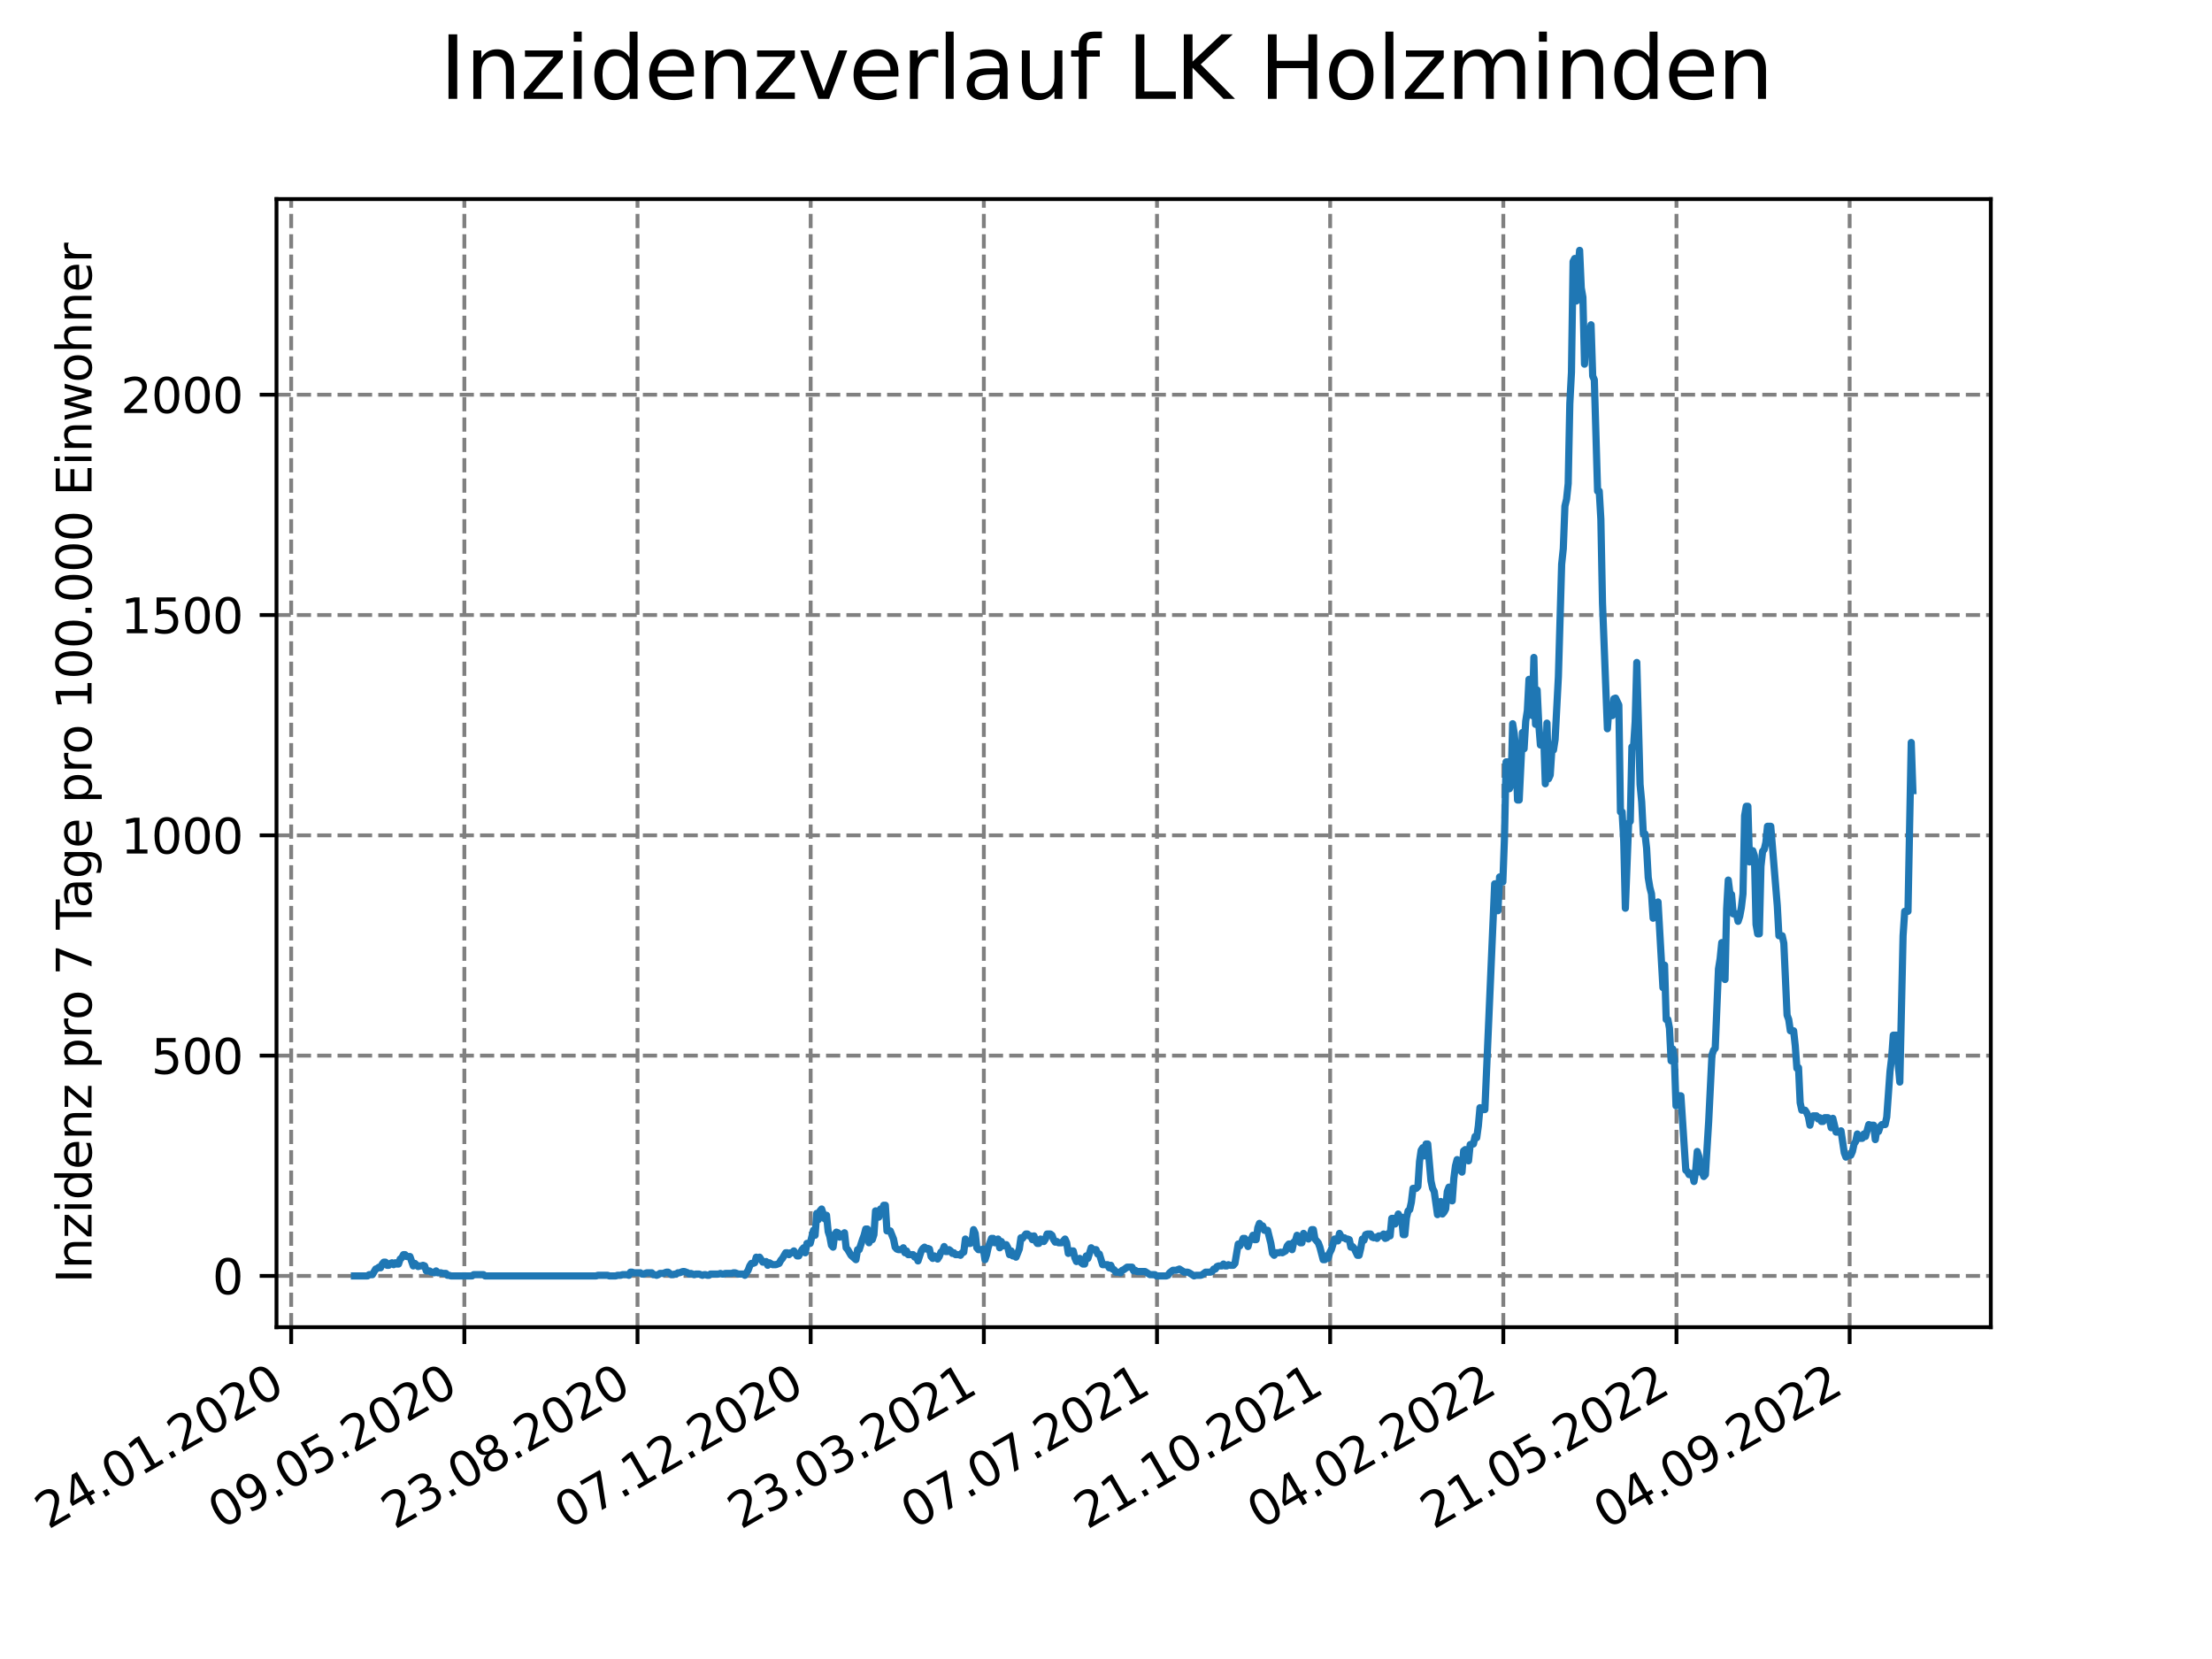 <?xml version="1.0" encoding="utf-8" standalone="no"?>
<!DOCTYPE svg PUBLIC "-//W3C//DTD SVG 1.1//EN"
  "http://www.w3.org/Graphics/SVG/1.1/DTD/svg11.dtd">
<svg xmlns:xlink="http://www.w3.org/1999/xlink" width="460.8pt" height="345.6pt" viewBox="0 0 460.8 345.6" xmlns="http://www.w3.org/2000/svg" version="1.1">
 <defs>
  <style type="text/css">*{stroke-linejoin: round; stroke-linecap: butt}</style>
 </defs>
 <g id="figure_1">
  <g id="patch_1">
   <path d="M 0 345.6 
L 460.8 345.6 
L 460.8 0 
L 0 0 
z
" style="fill: #ffffff"/>
  </g>
  <g id="axes_1">
   <g id="patch_2">
    <path d="M 57.6 276.48 
L 414.72 276.48 
L 414.72 41.472 
L 57.6 41.472 
z
" style="fill: #ffffff"/>
   </g>
   <g id="matplotlib.axis_1">
    <g id="xtick_1">
     <g id="line2d_1">
      <path d="M 60.66 276.48 
L 60.66 41.472 
" clip-path="url(#p8e6ac71f54)" style="fill: none; stroke-dasharray: 2.96,1.28; stroke-dashoffset: 0; stroke: #808080; stroke-width: 0.8"/>
     </g>
     <g id="line2d_2">
      <defs>
       <path id="mffc7fbdcac" d="M 0 0 
L 0 3.5 
" style="stroke: #000000; stroke-width: 0.8"/>
      </defs>
      <g>
       <use xlink:href="#mffc7fbdcac" x="60.66" y="276.48" style="stroke: #000000; stroke-width: 0.8"/>
      </g>
     </g>
     <g id="text_1">
      <!-- 24.01.2020 -->
      <g transform="translate(10.035 318.689) rotate(-30) scale(0.1 -0.1)">
       <defs>
        <path id="DejaVuSans-32" d="M 1228 531 
L 3431 531 
L 3431 0 
L 469 0 
L 469 531 
Q 828 903 1448 1529 
Q 2069 2156 2228 2338 
Q 2531 2678 2651 2914 
Q 2772 3150 2772 3378 
Q 2772 3750 2511 3984 
Q 2250 4219 1831 4219 
Q 1534 4219 1204 4116 
Q 875 4013 500 3803 
L 500 4441 
Q 881 4594 1212 4672 
Q 1544 4750 1819 4750 
Q 2544 4750 2975 4387 
Q 3406 4025 3406 3419 
Q 3406 3131 3298 2873 
Q 3191 2616 2906 2266 
Q 2828 2175 2409 1742 
Q 1991 1309 1228 531 
z
" transform="scale(0.016)"/>
        <path id="DejaVuSans-34" d="M 2419 4116 
L 825 1625 
L 2419 1625 
L 2419 4116 
z
M 2253 4666 
L 3047 4666 
L 3047 1625 
L 3713 1625 
L 3713 1100 
L 3047 1100 
L 3047 0 
L 2419 0 
L 2419 1100 
L 313 1100 
L 313 1709 
L 2253 4666 
z
" transform="scale(0.016)"/>
        <path id="DejaVuSans-2e" d="M 684 794 
L 1344 794 
L 1344 0 
L 684 0 
L 684 794 
z
" transform="scale(0.016)"/>
        <path id="DejaVuSans-30" d="M 2034 4250 
Q 1547 4250 1301 3770 
Q 1056 3291 1056 2328 
Q 1056 1369 1301 889 
Q 1547 409 2034 409 
Q 2525 409 2770 889 
Q 3016 1369 3016 2328 
Q 3016 3291 2770 3770 
Q 2525 4250 2034 4250 
z
M 2034 4750 
Q 2819 4750 3233 4129 
Q 3647 3509 3647 2328 
Q 3647 1150 3233 529 
Q 2819 -91 2034 -91 
Q 1250 -91 836 529 
Q 422 1150 422 2328 
Q 422 3509 836 4129 
Q 1250 4750 2034 4750 
z
" transform="scale(0.016)"/>
        <path id="DejaVuSans-31" d="M 794 531 
L 1825 531 
L 1825 4091 
L 703 3866 
L 703 4441 
L 1819 4666 
L 2450 4666 
L 2450 531 
L 3481 531 
L 3481 0 
L 794 0 
L 794 531 
z
" transform="scale(0.016)"/>
       </defs>
       <use xlink:href="#DejaVuSans-32"/>
       <use xlink:href="#DejaVuSans-34" x="63.623"/>
       <use xlink:href="#DejaVuSans-2e" x="127.246"/>
       <use xlink:href="#DejaVuSans-30" x="159.033"/>
       <use xlink:href="#DejaVuSans-31" x="222.656"/>
       <use xlink:href="#DejaVuSans-2e" x="286.279"/>
       <use xlink:href="#DejaVuSans-32" x="318.066"/>
       <use xlink:href="#DejaVuSans-30" x="381.689"/>
       <use xlink:href="#DejaVuSans-32" x="445.312"/>
       <use xlink:href="#DejaVuSans-30" x="508.936"/>
      </g>
     </g>
    </g>
    <g id="xtick_2">
     <g id="line2d_3">
      <path d="M 96.733 276.48 
L 96.733 41.472 
" clip-path="url(#p8e6ac71f54)" style="fill: none; stroke-dasharray: 2.96,1.28; stroke-dashoffset: 0; stroke: #808080; stroke-width: 0.8"/>
     </g>
     <g id="line2d_4">
      <g>
       <use xlink:href="#mffc7fbdcac" x="96.733" y="276.48" style="stroke: #000000; stroke-width: 0.8"/>
      </g>
     </g>
     <g id="text_2">
      <!-- 09.05.2020 -->
      <g transform="translate(46.107 318.689) rotate(-30) scale(0.1 -0.1)">
       <defs>
        <path id="DejaVuSans-39" d="M 703 97 
L 703 672 
Q 941 559 1184 500 
Q 1428 441 1663 441 
Q 2288 441 2617 861 
Q 2947 1281 2994 2138 
Q 2813 1869 2534 1725 
Q 2256 1581 1919 1581 
Q 1219 1581 811 2004 
Q 403 2428 403 3163 
Q 403 3881 828 4315 
Q 1253 4750 1959 4750 
Q 2769 4750 3195 4129 
Q 3622 3509 3622 2328 
Q 3622 1225 3098 567 
Q 2575 -91 1691 -91 
Q 1453 -91 1209 -44 
Q 966 3 703 97 
z
M 1959 2075 
Q 2384 2075 2632 2365 
Q 2881 2656 2881 3163 
Q 2881 3666 2632 3958 
Q 2384 4250 1959 4250 
Q 1534 4250 1286 3958 
Q 1038 3666 1038 3163 
Q 1038 2656 1286 2365 
Q 1534 2075 1959 2075 
z
" transform="scale(0.016)"/>
        <path id="DejaVuSans-35" d="M 691 4666 
L 3169 4666 
L 3169 4134 
L 1269 4134 
L 1269 2991 
Q 1406 3038 1543 3061 
Q 1681 3084 1819 3084 
Q 2600 3084 3056 2656 
Q 3513 2228 3513 1497 
Q 3513 744 3044 326 
Q 2575 -91 1722 -91 
Q 1428 -91 1123 -41 
Q 819 9 494 109 
L 494 744 
Q 775 591 1075 516 
Q 1375 441 1709 441 
Q 2250 441 2565 725 
Q 2881 1009 2881 1497 
Q 2881 1984 2565 2268 
Q 2250 2553 1709 2553 
Q 1456 2553 1204 2497 
Q 953 2441 691 2322 
L 691 4666 
z
" transform="scale(0.016)"/>
       </defs>
       <use xlink:href="#DejaVuSans-30"/>
       <use xlink:href="#DejaVuSans-39" x="63.623"/>
       <use xlink:href="#DejaVuSans-2e" x="127.246"/>
       <use xlink:href="#DejaVuSans-30" x="159.033"/>
       <use xlink:href="#DejaVuSans-35" x="222.656"/>
       <use xlink:href="#DejaVuSans-2e" x="286.279"/>
       <use xlink:href="#DejaVuSans-32" x="318.066"/>
       <use xlink:href="#DejaVuSans-30" x="381.689"/>
       <use xlink:href="#DejaVuSans-32" x="445.312"/>
       <use xlink:href="#DejaVuSans-30" x="508.936"/>
      </g>
     </g>
    </g>
    <g id="xtick_3">
     <g id="line2d_5">
      <path d="M 132.805 276.48 
L 132.805 41.472 
" clip-path="url(#p8e6ac71f54)" style="fill: none; stroke-dasharray: 2.96,1.28; stroke-dashoffset: 0; stroke: #808080; stroke-width: 0.8"/>
     </g>
     <g id="line2d_6">
      <g>
       <use xlink:href="#mffc7fbdcac" x="132.805" y="276.48" style="stroke: #000000; stroke-width: 0.8"/>
      </g>
     </g>
     <g id="text_3">
      <!-- 23.08.2020 -->
      <g transform="translate(82.18 318.689) rotate(-30) scale(0.1 -0.1)">
       <defs>
        <path id="DejaVuSans-33" d="M 2597 2516 
Q 3050 2419 3304 2112 
Q 3559 1806 3559 1356 
Q 3559 666 3084 287 
Q 2609 -91 1734 -91 
Q 1441 -91 1130 -33 
Q 819 25 488 141 
L 488 750 
Q 750 597 1062 519 
Q 1375 441 1716 441 
Q 2309 441 2620 675 
Q 2931 909 2931 1356 
Q 2931 1769 2642 2001 
Q 2353 2234 1838 2234 
L 1294 2234 
L 1294 2753 
L 1863 2753 
Q 2328 2753 2575 2939 
Q 2822 3125 2822 3475 
Q 2822 3834 2567 4026 
Q 2313 4219 1838 4219 
Q 1578 4219 1281 4162 
Q 984 4106 628 3988 
L 628 4550 
Q 988 4650 1302 4700 
Q 1616 4750 1894 4750 
Q 2613 4750 3031 4423 
Q 3450 4097 3450 3541 
Q 3450 3153 3228 2886 
Q 3006 2619 2597 2516 
z
" transform="scale(0.016)"/>
        <path id="DejaVuSans-38" d="M 2034 2216 
Q 1584 2216 1326 1975 
Q 1069 1734 1069 1313 
Q 1069 891 1326 650 
Q 1584 409 2034 409 
Q 2484 409 2743 651 
Q 3003 894 3003 1313 
Q 3003 1734 2745 1975 
Q 2488 2216 2034 2216 
z
M 1403 2484 
Q 997 2584 770 2862 
Q 544 3141 544 3541 
Q 544 4100 942 4425 
Q 1341 4750 2034 4750 
Q 2731 4750 3128 4425 
Q 3525 4100 3525 3541 
Q 3525 3141 3298 2862 
Q 3072 2584 2669 2484 
Q 3125 2378 3379 2068 
Q 3634 1759 3634 1313 
Q 3634 634 3220 271 
Q 2806 -91 2034 -91 
Q 1263 -91 848 271 
Q 434 634 434 1313 
Q 434 1759 690 2068 
Q 947 2378 1403 2484 
z
M 1172 3481 
Q 1172 3119 1398 2916 
Q 1625 2713 2034 2713 
Q 2441 2713 2670 2916 
Q 2900 3119 2900 3481 
Q 2900 3844 2670 4047 
Q 2441 4250 2034 4250 
Q 1625 4250 1398 4047 
Q 1172 3844 1172 3481 
z
" transform="scale(0.016)"/>
       </defs>
       <use xlink:href="#DejaVuSans-32"/>
       <use xlink:href="#DejaVuSans-33" x="63.623"/>
       <use xlink:href="#DejaVuSans-2e" x="127.246"/>
       <use xlink:href="#DejaVuSans-30" x="159.033"/>
       <use xlink:href="#DejaVuSans-38" x="222.656"/>
       <use xlink:href="#DejaVuSans-2e" x="286.279"/>
       <use xlink:href="#DejaVuSans-32" x="318.066"/>
       <use xlink:href="#DejaVuSans-30" x="381.689"/>
       <use xlink:href="#DejaVuSans-32" x="445.312"/>
       <use xlink:href="#DejaVuSans-30" x="508.936"/>
      </g>
     </g>
    </g>
    <g id="xtick_4">
     <g id="line2d_7">
      <path d="M 168.878 276.48 
L 168.878 41.472 
" clip-path="url(#p8e6ac71f54)" style="fill: none; stroke-dasharray: 2.96,1.28; stroke-dashoffset: 0; stroke: #808080; stroke-width: 0.8"/>
     </g>
     <g id="line2d_8">
      <g>
       <use xlink:href="#mffc7fbdcac" x="168.878" y="276.48" style="stroke: #000000; stroke-width: 0.8"/>
      </g>
     </g>
     <g id="text_4">
      <!-- 07.12.2020 -->
      <g transform="translate(118.253 318.689) rotate(-30) scale(0.1 -0.1)">
       <defs>
        <path id="DejaVuSans-37" d="M 525 4666 
L 3525 4666 
L 3525 4397 
L 1831 0 
L 1172 0 
L 2766 4134 
L 525 4134 
L 525 4666 
z
" transform="scale(0.016)"/>
       </defs>
       <use xlink:href="#DejaVuSans-30"/>
       <use xlink:href="#DejaVuSans-37" x="63.623"/>
       <use xlink:href="#DejaVuSans-2e" x="127.246"/>
       <use xlink:href="#DejaVuSans-31" x="159.033"/>
       <use xlink:href="#DejaVuSans-32" x="222.656"/>
       <use xlink:href="#DejaVuSans-2e" x="286.279"/>
       <use xlink:href="#DejaVuSans-32" x="318.066"/>
       <use xlink:href="#DejaVuSans-30" x="381.689"/>
       <use xlink:href="#DejaVuSans-32" x="445.312"/>
       <use xlink:href="#DejaVuSans-30" x="508.936"/>
      </g>
     </g>
    </g>
    <g id="xtick_5">
     <g id="line2d_9">
      <path d="M 204.951 276.48 
L 204.951 41.472 
" clip-path="url(#p8e6ac71f54)" style="fill: none; stroke-dasharray: 2.96,1.28; stroke-dashoffset: 0; stroke: #808080; stroke-width: 0.8"/>
     </g>
     <g id="line2d_10">
      <g>
       <use xlink:href="#mffc7fbdcac" x="204.951" y="276.48" style="stroke: #000000; stroke-width: 0.8"/>
      </g>
     </g>
     <g id="text_5">
      <!-- 23.03.2021 -->
      <g transform="translate(154.326 318.689) rotate(-30) scale(0.1 -0.1)">
       <use xlink:href="#DejaVuSans-32"/>
       <use xlink:href="#DejaVuSans-33" x="63.623"/>
       <use xlink:href="#DejaVuSans-2e" x="127.246"/>
       <use xlink:href="#DejaVuSans-30" x="159.033"/>
       <use xlink:href="#DejaVuSans-33" x="222.656"/>
       <use xlink:href="#DejaVuSans-2e" x="286.279"/>
       <use xlink:href="#DejaVuSans-32" x="318.066"/>
       <use xlink:href="#DejaVuSans-30" x="381.689"/>
       <use xlink:href="#DejaVuSans-32" x="445.312"/>
       <use xlink:href="#DejaVuSans-31" x="508.936"/>
      </g>
     </g>
    </g>
    <g id="xtick_6">
     <g id="line2d_11">
      <path d="M 241.024 276.48 
L 241.024 41.472 
" clip-path="url(#p8e6ac71f54)" style="fill: none; stroke-dasharray: 2.96,1.28; stroke-dashoffset: 0; stroke: #808080; stroke-width: 0.8"/>
     </g>
     <g id="line2d_12">
      <g>
       <use xlink:href="#mffc7fbdcac" x="241.024" y="276.48" style="stroke: #000000; stroke-width: 0.8"/>
      </g>
     </g>
     <g id="text_6">
      <!-- 07.07.2021 -->
      <g transform="translate(190.398 318.689) rotate(-30) scale(0.1 -0.1)">
       <use xlink:href="#DejaVuSans-30"/>
       <use xlink:href="#DejaVuSans-37" x="63.623"/>
       <use xlink:href="#DejaVuSans-2e" x="127.246"/>
       <use xlink:href="#DejaVuSans-30" x="159.033"/>
       <use xlink:href="#DejaVuSans-37" x="222.656"/>
       <use xlink:href="#DejaVuSans-2e" x="286.279"/>
       <use xlink:href="#DejaVuSans-32" x="318.066"/>
       <use xlink:href="#DejaVuSans-30" x="381.689"/>
       <use xlink:href="#DejaVuSans-32" x="445.312"/>
       <use xlink:href="#DejaVuSans-31" x="508.936"/>
      </g>
     </g>
    </g>
    <g id="xtick_7">
     <g id="line2d_13">
      <path d="M 277.096 276.48 
L 277.096 41.472 
" clip-path="url(#p8e6ac71f54)" style="fill: none; stroke-dasharray: 2.96,1.28; stroke-dashoffset: 0; stroke: #808080; stroke-width: 0.8"/>
     </g>
     <g id="line2d_14">
      <g>
       <use xlink:href="#mffc7fbdcac" x="277.096" y="276.48" style="stroke: #000000; stroke-width: 0.8"/>
      </g>
     </g>
     <g id="text_7">
      <!-- 21.10.2021 -->
      <g transform="translate(226.471 318.689) rotate(-30) scale(0.1 -0.1)">
       <use xlink:href="#DejaVuSans-32"/>
       <use xlink:href="#DejaVuSans-31" x="63.623"/>
       <use xlink:href="#DejaVuSans-2e" x="127.246"/>
       <use xlink:href="#DejaVuSans-31" x="159.033"/>
       <use xlink:href="#DejaVuSans-30" x="222.656"/>
       <use xlink:href="#DejaVuSans-2e" x="286.279"/>
       <use xlink:href="#DejaVuSans-32" x="318.066"/>
       <use xlink:href="#DejaVuSans-30" x="381.689"/>
       <use xlink:href="#DejaVuSans-32" x="445.312"/>
       <use xlink:href="#DejaVuSans-31" x="508.936"/>
      </g>
     </g>
    </g>
    <g id="xtick_8">
     <g id="line2d_15">
      <path d="M 313.169 276.48 
L 313.169 41.472 
" clip-path="url(#p8e6ac71f54)" style="fill: none; stroke-dasharray: 2.96,1.28; stroke-dashoffset: 0; stroke: #808080; stroke-width: 0.8"/>
     </g>
     <g id="line2d_16">
      <g>
       <use xlink:href="#mffc7fbdcac" x="313.169" y="276.48" style="stroke: #000000; stroke-width: 0.8"/>
      </g>
     </g>
     <g id="text_8">
      <!-- 04.02.2022 -->
      <g transform="translate(262.544 318.689) rotate(-30) scale(0.1 -0.1)">
       <use xlink:href="#DejaVuSans-30"/>
       <use xlink:href="#DejaVuSans-34" x="63.623"/>
       <use xlink:href="#DejaVuSans-2e" x="127.246"/>
       <use xlink:href="#DejaVuSans-30" x="159.033"/>
       <use xlink:href="#DejaVuSans-32" x="222.656"/>
       <use xlink:href="#DejaVuSans-2e" x="286.279"/>
       <use xlink:href="#DejaVuSans-32" x="318.066"/>
       <use xlink:href="#DejaVuSans-30" x="381.689"/>
       <use xlink:href="#DejaVuSans-32" x="445.312"/>
       <use xlink:href="#DejaVuSans-32" x="508.936"/>
      </g>
     </g>
    </g>
    <g id="xtick_9">
     <g id="line2d_17">
      <path d="M 349.242 276.48 
L 349.242 41.472 
" clip-path="url(#p8e6ac71f54)" style="fill: none; stroke-dasharray: 2.96,1.28; stroke-dashoffset: 0; stroke: #808080; stroke-width: 0.8"/>
     </g>
     <g id="line2d_18">
      <g>
       <use xlink:href="#mffc7fbdcac" x="349.242" y="276.48" style="stroke: #000000; stroke-width: 0.8"/>
      </g>
     </g>
     <g id="text_9">
      <!-- 21.05.2022 -->
      <g transform="translate(298.617 318.689) rotate(-30) scale(0.1 -0.1)">
       <use xlink:href="#DejaVuSans-32"/>
       <use xlink:href="#DejaVuSans-31" x="63.623"/>
       <use xlink:href="#DejaVuSans-2e" x="127.246"/>
       <use xlink:href="#DejaVuSans-30" x="159.033"/>
       <use xlink:href="#DejaVuSans-35" x="222.656"/>
       <use xlink:href="#DejaVuSans-2e" x="286.279"/>
       <use xlink:href="#DejaVuSans-32" x="318.066"/>
       <use xlink:href="#DejaVuSans-30" x="381.689"/>
       <use xlink:href="#DejaVuSans-32" x="445.312"/>
       <use xlink:href="#DejaVuSans-32" x="508.936"/>
      </g>
     </g>
    </g>
    <g id="xtick_10">
     <g id="line2d_19">
      <path d="M 385.314 276.48 
L 385.314 41.472 
" clip-path="url(#p8e6ac71f54)" style="fill: none; stroke-dasharray: 2.96,1.28; stroke-dashoffset: 0; stroke: #808080; stroke-width: 0.8"/>
     </g>
     <g id="line2d_20">
      <g>
       <use xlink:href="#mffc7fbdcac" x="385.314" y="276.48" style="stroke: #000000; stroke-width: 0.8"/>
      </g>
     </g>
     <g id="text_10">
      <!-- 04.09.2022 -->
      <g transform="translate(334.689 318.689) rotate(-30) scale(0.1 -0.1)">
       <use xlink:href="#DejaVuSans-30"/>
       <use xlink:href="#DejaVuSans-34" x="63.623"/>
       <use xlink:href="#DejaVuSans-2e" x="127.246"/>
       <use xlink:href="#DejaVuSans-30" x="159.033"/>
       <use xlink:href="#DejaVuSans-39" x="222.656"/>
       <use xlink:href="#DejaVuSans-2e" x="286.279"/>
       <use xlink:href="#DejaVuSans-32" x="318.066"/>
       <use xlink:href="#DejaVuSans-30" x="381.689"/>
       <use xlink:href="#DejaVuSans-32" x="445.312"/>
       <use xlink:href="#DejaVuSans-32" x="508.936"/>
      </g>
     </g>
    </g>
   </g>
   <g id="matplotlib.axis_2">
    <g id="ytick_1">
     <g id="line2d_21">
      <path d="M 57.6 265.798 
L 414.72 265.798 
" clip-path="url(#p8e6ac71f54)" style="fill: none; stroke-dasharray: 2.96,1.28; stroke-dashoffset: 0; stroke: #808080; stroke-width: 0.8"/>
     </g>
     <g id="line2d_22">
      <defs>
       <path id="mdac0a6414b" d="M 0 0 
L -3.5 0 
" style="stroke: #000000; stroke-width: 0.8"/>
      </defs>
      <g>
       <use xlink:href="#mdac0a6414b" x="57.6" y="265.798" style="stroke: #000000; stroke-width: 0.8"/>
      </g>
     </g>
     <g id="text_11">
      <!-- 0 -->
      <g transform="translate(44.237 269.597) scale(0.1 -0.1)">
       <use xlink:href="#DejaVuSans-30"/>
      </g>
     </g>
    </g>
    <g id="ytick_2">
     <g id="line2d_23">
      <path d="M 57.6 219.905 
L 414.72 219.905 
" clip-path="url(#p8e6ac71f54)" style="fill: none; stroke-dasharray: 2.96,1.28; stroke-dashoffset: 0; stroke: #808080; stroke-width: 0.8"/>
     </g>
     <g id="line2d_24">
      <g>
       <use xlink:href="#mdac0a6414b" x="57.6" y="219.905" style="stroke: #000000; stroke-width: 0.8"/>
      </g>
     </g>
     <g id="text_12">
      <!-- 500 -->
      <g transform="translate(31.512 223.704) scale(0.1 -0.1)">
       <use xlink:href="#DejaVuSans-35"/>
       <use xlink:href="#DejaVuSans-30" x="63.623"/>
       <use xlink:href="#DejaVuSans-30" x="127.246"/>
      </g>
     </g>
    </g>
    <g id="ytick_3">
     <g id="line2d_25">
      <path d="M 57.6 174.012 
L 414.72 174.012 
" clip-path="url(#p8e6ac71f54)" style="fill: none; stroke-dasharray: 2.96,1.28; stroke-dashoffset: 0; stroke: #808080; stroke-width: 0.8"/>
     </g>
     <g id="line2d_26">
      <g>
       <use xlink:href="#mdac0a6414b" x="57.6" y="174.012" style="stroke: #000000; stroke-width: 0.8"/>
      </g>
     </g>
     <g id="text_13">
      <!-- 1000 -->
      <g transform="translate(25.15 177.811) scale(0.1 -0.1)">
       <use xlink:href="#DejaVuSans-31"/>
       <use xlink:href="#DejaVuSans-30" x="63.623"/>
       <use xlink:href="#DejaVuSans-30" x="127.246"/>
       <use xlink:href="#DejaVuSans-30" x="190.869"/>
      </g>
     </g>
    </g>
    <g id="ytick_4">
     <g id="line2d_27">
      <path d="M 57.6 128.119 
L 414.72 128.119 
" clip-path="url(#p8e6ac71f54)" style="fill: none; stroke-dasharray: 2.96,1.28; stroke-dashoffset: 0; stroke: #808080; stroke-width: 0.8"/>
     </g>
     <g id="line2d_28">
      <g>
       <use xlink:href="#mdac0a6414b" x="57.6" y="128.119" style="stroke: #000000; stroke-width: 0.8"/>
      </g>
     </g>
     <g id="text_14">
      <!-- 1500 -->
      <g transform="translate(25.15 131.918) scale(0.1 -0.1)">
       <use xlink:href="#DejaVuSans-31"/>
       <use xlink:href="#DejaVuSans-35" x="63.623"/>
       <use xlink:href="#DejaVuSans-30" x="127.246"/>
       <use xlink:href="#DejaVuSans-30" x="190.869"/>
      </g>
     </g>
    </g>
    <g id="ytick_5">
     <g id="line2d_29">
      <path d="M 57.6 82.226 
L 414.72 82.226 
" clip-path="url(#p8e6ac71f54)" style="fill: none; stroke-dasharray: 2.96,1.28; stroke-dashoffset: 0; stroke: #808080; stroke-width: 0.8"/>
     </g>
     <g id="line2d_30">
      <g>
       <use xlink:href="#mdac0a6414b" x="57.6" y="82.226" style="stroke: #000000; stroke-width: 0.8"/>
      </g>
     </g>
     <g id="text_15">
      <!-- 2000 -->
      <g transform="translate(25.15 86.025) scale(0.1 -0.1)">
       <use xlink:href="#DejaVuSans-32"/>
       <use xlink:href="#DejaVuSans-30" x="63.623"/>
       <use xlink:href="#DejaVuSans-30" x="127.246"/>
       <use xlink:href="#DejaVuSans-30" x="190.869"/>
      </g>
     </g>
    </g>
    <g id="text_16">
     <!-- Inzidenz pro 7 Tage pro 100.000 Einwohner -->
     <g transform="translate(19.07 267.301) rotate(-90) scale(0.1 -0.1)">
      <defs>
       <path id="DejaVuSans-49" d="M 628 4666 
L 1259 4666 
L 1259 0 
L 628 0 
L 628 4666 
z
" transform="scale(0.016)"/>
       <path id="DejaVuSans-6e" d="M 3513 2113 
L 3513 0 
L 2938 0 
L 2938 2094 
Q 2938 2591 2744 2837 
Q 2550 3084 2163 3084 
Q 1697 3084 1428 2787 
Q 1159 2491 1159 1978 
L 1159 0 
L 581 0 
L 581 3500 
L 1159 3500 
L 1159 2956 
Q 1366 3272 1645 3428 
Q 1925 3584 2291 3584 
Q 2894 3584 3203 3211 
Q 3513 2838 3513 2113 
z
" transform="scale(0.016)"/>
       <path id="DejaVuSans-7a" d="M 353 3500 
L 3084 3500 
L 3084 2975 
L 922 459 
L 3084 459 
L 3084 0 
L 275 0 
L 275 525 
L 2438 3041 
L 353 3041 
L 353 3500 
z
" transform="scale(0.016)"/>
       <path id="DejaVuSans-69" d="M 603 3500 
L 1178 3500 
L 1178 0 
L 603 0 
L 603 3500 
z
M 603 4863 
L 1178 4863 
L 1178 4134 
L 603 4134 
L 603 4863 
z
" transform="scale(0.016)"/>
       <path id="DejaVuSans-64" d="M 2906 2969 
L 2906 4863 
L 3481 4863 
L 3481 0 
L 2906 0 
L 2906 525 
Q 2725 213 2448 61 
Q 2172 -91 1784 -91 
Q 1150 -91 751 415 
Q 353 922 353 1747 
Q 353 2572 751 3078 
Q 1150 3584 1784 3584 
Q 2172 3584 2448 3432 
Q 2725 3281 2906 2969 
z
M 947 1747 
Q 947 1113 1208 752 
Q 1469 391 1925 391 
Q 2381 391 2643 752 
Q 2906 1113 2906 1747 
Q 2906 2381 2643 2742 
Q 2381 3103 1925 3103 
Q 1469 3103 1208 2742 
Q 947 2381 947 1747 
z
" transform="scale(0.016)"/>
       <path id="DejaVuSans-65" d="M 3597 1894 
L 3597 1613 
L 953 1613 
Q 991 1019 1311 708 
Q 1631 397 2203 397 
Q 2534 397 2845 478 
Q 3156 559 3463 722 
L 3463 178 
Q 3153 47 2828 -22 
Q 2503 -91 2169 -91 
Q 1331 -91 842 396 
Q 353 884 353 1716 
Q 353 2575 817 3079 
Q 1281 3584 2069 3584 
Q 2775 3584 3186 3129 
Q 3597 2675 3597 1894 
z
M 3022 2063 
Q 3016 2534 2758 2815 
Q 2500 3097 2075 3097 
Q 1594 3097 1305 2825 
Q 1016 2553 972 2059 
L 3022 2063 
z
" transform="scale(0.016)"/>
       <path id="DejaVuSans-20" transform="scale(0.016)"/>
       <path id="DejaVuSans-70" d="M 1159 525 
L 1159 -1331 
L 581 -1331 
L 581 3500 
L 1159 3500 
L 1159 2969 
Q 1341 3281 1617 3432 
Q 1894 3584 2278 3584 
Q 2916 3584 3314 3078 
Q 3713 2572 3713 1747 
Q 3713 922 3314 415 
Q 2916 -91 2278 -91 
Q 1894 -91 1617 61 
Q 1341 213 1159 525 
z
M 3116 1747 
Q 3116 2381 2855 2742 
Q 2594 3103 2138 3103 
Q 1681 3103 1420 2742 
Q 1159 2381 1159 1747 
Q 1159 1113 1420 752 
Q 1681 391 2138 391 
Q 2594 391 2855 752 
Q 3116 1113 3116 1747 
z
" transform="scale(0.016)"/>
       <path id="DejaVuSans-72" d="M 2631 2963 
Q 2534 3019 2420 3045 
Q 2306 3072 2169 3072 
Q 1681 3072 1420 2755 
Q 1159 2438 1159 1844 
L 1159 0 
L 581 0 
L 581 3500 
L 1159 3500 
L 1159 2956 
Q 1341 3275 1631 3429 
Q 1922 3584 2338 3584 
Q 2397 3584 2469 3576 
Q 2541 3569 2628 3553 
L 2631 2963 
z
" transform="scale(0.016)"/>
       <path id="DejaVuSans-6f" d="M 1959 3097 
Q 1497 3097 1228 2736 
Q 959 2375 959 1747 
Q 959 1119 1226 758 
Q 1494 397 1959 397 
Q 2419 397 2687 759 
Q 2956 1122 2956 1747 
Q 2956 2369 2687 2733 
Q 2419 3097 1959 3097 
z
M 1959 3584 
Q 2709 3584 3137 3096 
Q 3566 2609 3566 1747 
Q 3566 888 3137 398 
Q 2709 -91 1959 -91 
Q 1206 -91 779 398 
Q 353 888 353 1747 
Q 353 2609 779 3096 
Q 1206 3584 1959 3584 
z
" transform="scale(0.016)"/>
       <path id="DejaVuSans-54" d="M -19 4666 
L 3928 4666 
L 3928 4134 
L 2272 4134 
L 2272 0 
L 1638 0 
L 1638 4134 
L -19 4134 
L -19 4666 
z
" transform="scale(0.016)"/>
       <path id="DejaVuSans-61" d="M 2194 1759 
Q 1497 1759 1228 1600 
Q 959 1441 959 1056 
Q 959 750 1161 570 
Q 1363 391 1709 391 
Q 2188 391 2477 730 
Q 2766 1069 2766 1631 
L 2766 1759 
L 2194 1759 
z
M 3341 1997 
L 3341 0 
L 2766 0 
L 2766 531 
Q 2569 213 2275 61 
Q 1981 -91 1556 -91 
Q 1019 -91 701 211 
Q 384 513 384 1019 
Q 384 1609 779 1909 
Q 1175 2209 1959 2209 
L 2766 2209 
L 2766 2266 
Q 2766 2663 2505 2880 
Q 2244 3097 1772 3097 
Q 1472 3097 1187 3025 
Q 903 2953 641 2809 
L 641 3341 
Q 956 3463 1253 3523 
Q 1550 3584 1831 3584 
Q 2591 3584 2966 3190 
Q 3341 2797 3341 1997 
z
" transform="scale(0.016)"/>
       <path id="DejaVuSans-67" d="M 2906 1791 
Q 2906 2416 2648 2759 
Q 2391 3103 1925 3103 
Q 1463 3103 1205 2759 
Q 947 2416 947 1791 
Q 947 1169 1205 825 
Q 1463 481 1925 481 
Q 2391 481 2648 825 
Q 2906 1169 2906 1791 
z
M 3481 434 
Q 3481 -459 3084 -895 
Q 2688 -1331 1869 -1331 
Q 1566 -1331 1297 -1286 
Q 1028 -1241 775 -1147 
L 775 -588 
Q 1028 -725 1275 -790 
Q 1522 -856 1778 -856 
Q 2344 -856 2625 -561 
Q 2906 -266 2906 331 
L 2906 616 
Q 2728 306 2450 153 
Q 2172 0 1784 0 
Q 1141 0 747 490 
Q 353 981 353 1791 
Q 353 2603 747 3093 
Q 1141 3584 1784 3584 
Q 2172 3584 2450 3431 
Q 2728 3278 2906 2969 
L 2906 3500 
L 3481 3500 
L 3481 434 
z
" transform="scale(0.016)"/>
       <path id="DejaVuSans-45" d="M 628 4666 
L 3578 4666 
L 3578 4134 
L 1259 4134 
L 1259 2753 
L 3481 2753 
L 3481 2222 
L 1259 2222 
L 1259 531 
L 3634 531 
L 3634 0 
L 628 0 
L 628 4666 
z
" transform="scale(0.016)"/>
       <path id="DejaVuSans-77" d="M 269 3500 
L 844 3500 
L 1563 769 
L 2278 3500 
L 2956 3500 
L 3675 769 
L 4391 3500 
L 4966 3500 
L 4050 0 
L 3372 0 
L 2619 2869 
L 1863 0 
L 1184 0 
L 269 3500 
z
" transform="scale(0.016)"/>
       <path id="DejaVuSans-68" d="M 3513 2113 
L 3513 0 
L 2938 0 
L 2938 2094 
Q 2938 2591 2744 2837 
Q 2550 3084 2163 3084 
Q 1697 3084 1428 2787 
Q 1159 2491 1159 1978 
L 1159 0 
L 581 0 
L 581 4863 
L 1159 4863 
L 1159 2956 
Q 1366 3272 1645 3428 
Q 1925 3584 2291 3584 
Q 2894 3584 3203 3211 
Q 3513 2838 3513 2113 
z
" transform="scale(0.016)"/>
      </defs>
      <use xlink:href="#DejaVuSans-49"/>
      <use xlink:href="#DejaVuSans-6e" x="29.492"/>
      <use xlink:href="#DejaVuSans-7a" x="92.871"/>
      <use xlink:href="#DejaVuSans-69" x="145.361"/>
      <use xlink:href="#DejaVuSans-64" x="173.145"/>
      <use xlink:href="#DejaVuSans-65" x="236.621"/>
      <use xlink:href="#DejaVuSans-6e" x="298.145"/>
      <use xlink:href="#DejaVuSans-7a" x="361.523"/>
      <use xlink:href="#DejaVuSans-20" x="414.014"/>
      <use xlink:href="#DejaVuSans-70" x="445.801"/>
      <use xlink:href="#DejaVuSans-72" x="509.277"/>
      <use xlink:href="#DejaVuSans-6f" x="548.141"/>
      <use xlink:href="#DejaVuSans-20" x="609.322"/>
      <use xlink:href="#DejaVuSans-37" x="641.109"/>
      <use xlink:href="#DejaVuSans-20" x="704.732"/>
      <use xlink:href="#DejaVuSans-54" x="736.52"/>
      <use xlink:href="#DejaVuSans-61" x="781.104"/>
      <use xlink:href="#DejaVuSans-67" x="842.383"/>
      <use xlink:href="#DejaVuSans-65" x="905.859"/>
      <use xlink:href="#DejaVuSans-20" x="967.383"/>
      <use xlink:href="#DejaVuSans-70" x="999.17"/>
      <use xlink:href="#DejaVuSans-72" x="1062.646"/>
      <use xlink:href="#DejaVuSans-6f" x="1101.51"/>
      <use xlink:href="#DejaVuSans-20" x="1162.691"/>
      <use xlink:href="#DejaVuSans-31" x="1194.479"/>
      <use xlink:href="#DejaVuSans-30" x="1258.102"/>
      <use xlink:href="#DejaVuSans-30" x="1321.725"/>
      <use xlink:href="#DejaVuSans-2e" x="1385.348"/>
      <use xlink:href="#DejaVuSans-30" x="1417.135"/>
      <use xlink:href="#DejaVuSans-30" x="1480.758"/>
      <use xlink:href="#DejaVuSans-30" x="1544.381"/>
      <use xlink:href="#DejaVuSans-20" x="1608.004"/>
      <use xlink:href="#DejaVuSans-45" x="1639.791"/>
      <use xlink:href="#DejaVuSans-69" x="1702.975"/>
      <use xlink:href="#DejaVuSans-6e" x="1730.758"/>
      <use xlink:href="#DejaVuSans-77" x="1794.137"/>
      <use xlink:href="#DejaVuSans-6f" x="1875.924"/>
      <use xlink:href="#DejaVuSans-68" x="1937.105"/>
      <use xlink:href="#DejaVuSans-6e" x="2000.484"/>
      <use xlink:href="#DejaVuSans-65" x="2063.863"/>
      <use xlink:href="#DejaVuSans-72" x="2125.387"/>
     </g>
    </g>
   </g>
   <g id="line2d_31">
    <path d="M 73.833 265.798 
L 76.555 265.798 
L 76.896 265.537 
L 77.576 265.537 
L 78.257 264.365 
L 78.597 264.235 
L 78.937 263.974 
L 79.278 264.104 
L 79.618 263.323 
L 79.958 262.932 
L 80.299 262.932 
L 80.639 263.583 
L 80.979 263.583 
L 81.32 263.192 
L 81.66 263.062 
L 82 263.453 
L 82.34 263.062 
L 82.681 263.323 
L 83.021 263.323 
L 83.361 262.281 
L 83.702 262.02 
L 84.042 261.369 
L 84.382 261.369 
L 84.723 261.759 
L 85.403 261.759 
L 86.084 263.713 
L 86.424 263.192 
L 87.105 263.844 
L 87.445 263.713 
L 87.785 263.713 
L 88.126 263.583 
L 88.466 263.713 
L 88.806 264.756 
L 89.487 264.756 
L 89.827 265.016 
L 90.168 265.016 
L 90.508 265.146 
L 90.848 264.756 
L 91.188 265.146 
L 91.869 265.146 
L 92.209 265.277 
L 92.89 265.277 
L 93.23 265.668 
L 93.571 265.668 
L 93.911 265.798 
L 98.335 265.798 
L 98.675 265.537 
L 100.717 265.537 
L 101.057 265.798 
L 124.198 265.798 
L 124.539 265.668 
L 126.581 265.668 
L 126.921 265.798 
L 128.282 265.798 
L 128.622 265.668 
L 129.303 265.668 
L 129.643 265.537 
L 130.664 265.537 
L 131.005 265.668 
L 131.345 265.016 
L 131.685 265.016 
L 132.026 265.146 
L 133.387 265.146 
L 133.727 265.407 
L 134.067 265.407 
L 134.748 265.146 
L 135.769 265.146 
L 136.109 265.537 
L 136.45 265.537 
L 136.79 265.668 
L 137.13 265.537 
L 137.47 265.277 
L 138.151 265.277 
L 138.832 265.016 
L 139.172 265.016 
L 139.853 265.537 
L 140.193 265.537 
L 140.533 265.407 
L 140.874 265.407 
L 141.214 265.146 
L 141.554 265.146 
L 142.235 264.886 
L 142.575 264.886 
L 143.256 265.146 
L 143.596 265.407 
L 143.936 265.277 
L 144.617 265.537 
L 144.957 265.407 
L 145.638 265.407 
L 146.318 265.668 
L 146.659 265.537 
L 146.999 265.537 
L 147.339 265.668 
L 147.68 265.668 
L 148.02 265.407 
L 149.722 265.407 
L 150.062 265.277 
L 150.402 265.407 
L 150.743 265.407 
L 151.083 265.277 
L 152.444 265.277 
L 152.784 265.146 
L 153.125 265.146 
L 153.805 265.407 
L 154.826 265.407 
L 155.167 265.668 
L 155.847 264.625 
L 156.187 263.713 
L 156.528 263.192 
L 156.868 263.192 
L 157.208 263.062 
L 157.549 261.89 
L 157.889 262.15 
L 158.229 261.89 
L 158.91 262.932 
L 159.25 262.932 
L 159.591 262.802 
L 159.931 263.583 
L 160.271 263.062 
L 160.952 263.453 
L 161.632 263.453 
L 162.313 263.192 
L 162.653 262.541 
L 162.994 262.15 
L 163.674 260.978 
L 164.015 260.978 
L 164.355 261.369 
L 164.695 260.978 
L 165.035 260.978 
L 165.376 260.587 
L 166.056 261.629 
L 166.397 261.629 
L 167.077 260.326 
L 167.418 259.936 
L 167.758 260.978 
L 168.098 259.024 
L 168.779 259.024 
L 169.459 256.288 
L 169.8 257.33 
L 170.14 252.771 
L 170.48 254.073 
L 170.821 252.25 
L 171.161 251.859 
L 171.842 253.943 
L 172.182 253.162 
L 172.522 256.549 
L 172.863 257.591 
L 173.203 259.415 
L 173.543 259.805 
L 173.883 257.2 
L 174.224 256.679 
L 174.564 256.809 
L 174.904 257.721 
L 175.925 256.809 
L 176.266 259.936 
L 176.606 260.326 
L 177.287 261.499 
L 178.308 262.411 
L 178.648 260.326 
L 178.988 260.326 
L 179.669 258.242 
L 180.009 257.33 
L 180.349 256.028 
L 180.69 256.028 
L 181.03 258.893 
L 181.37 257.982 
L 181.711 258.242 
L 182.051 257.2 
L 182.391 252.25 
L 182.732 253.552 
L 183.072 253.552 
L 183.412 251.859 
L 183.752 252.119 
L 184.093 251.077 
L 184.433 251.077 
L 184.773 256.418 
L 185.454 256.418 
L 186.135 258.112 
L 186.475 259.805 
L 186.815 260.196 
L 187.156 260.326 
L 187.836 260.326 
L 188.176 259.936 
L 188.517 260.978 
L 188.857 260.587 
L 189.197 261.369 
L 190.218 261.369 
L 190.559 261.89 
L 190.899 261.759 
L 191.239 262.671 
L 191.92 260.587 
L 192.26 260.066 
L 192.6 259.805 
L 192.941 260.196 
L 193.281 260.066 
L 193.621 260.196 
L 193.962 261.759 
L 194.302 262.15 
L 194.642 261.629 
L 195.323 262.281 
L 195.663 261.759 
L 196.004 260.848 
L 196.344 260.587 
L 196.684 259.675 
L 197.024 260.717 
L 197.365 260.717 
L 197.705 260.326 
L 198.045 260.587 
L 198.386 261.108 
L 198.726 260.978 
L 199.066 261.369 
L 199.747 261.369 
L 200.087 261.499 
L 200.428 260.978 
L 200.768 260.848 
L 201.108 258.112 
L 201.449 259.024 
L 202.129 259.024 
L 202.469 258.633 
L 202.81 256.158 
L 203.15 256.939 
L 203.49 259.936 
L 203.831 260.326 
L 204.511 260.326 
L 204.852 260.196 
L 205.192 262.411 
L 205.532 261.369 
L 205.873 259.805 
L 206.553 257.982 
L 206.893 257.982 
L 207.234 258.893 
L 207.574 258.633 
L 207.914 258.112 
L 208.255 259.936 
L 208.595 258.633 
L 208.935 259.545 
L 209.276 259.284 
L 209.616 259.284 
L 209.956 259.936 
L 210.297 261.369 
L 210.637 260.587 
L 210.977 261.629 
L 211.317 261.629 
L 211.658 261.89 
L 212.338 260.196 
L 212.679 257.851 
L 213.019 257.982 
L 213.7 257.07 
L 214.04 257.07 
L 214.38 257.461 
L 214.721 257.461 
L 215.061 258.242 
L 215.401 257.461 
L 215.741 258.503 
L 216.082 259.024 
L 216.422 259.024 
L 216.762 258.112 
L 217.103 258.503 
L 217.443 258.633 
L 217.783 258.112 
L 218.124 257.07 
L 218.804 257.07 
L 219.145 257.33 
L 219.485 258.242 
L 219.825 258.763 
L 220.165 258.633 
L 220.506 258.893 
L 221.186 258.893 
L 221.867 258.112 
L 222.207 258.893 
L 222.548 261.108 
L 223.228 260.587 
L 223.569 260.587 
L 223.909 262.02 
L 224.249 262.802 
L 224.93 262.15 
L 225.27 263.062 
L 225.61 263.323 
L 225.951 263.323 
L 226.291 261.629 
L 226.631 262.15 
L 227.312 259.936 
L 227.652 260.326 
L 228.333 260.326 
L 228.673 261.238 
L 229.014 261.238 
L 229.694 263.453 
L 230.715 263.453 
L 231.055 264.104 
L 231.396 263.583 
L 231.736 264.365 
L 232.076 264.495 
L 232.417 265.016 
L 233.097 265.016 
L 233.438 265.146 
L 233.778 264.625 
L 234.118 264.495 
L 234.799 263.974 
L 235.82 263.974 
L 236.16 264.756 
L 236.5 264.625 
L 236.841 264.886 
L 238.542 264.886 
L 239.563 265.537 
L 240.584 265.537 
L 240.924 265.798 
L 242.966 265.798 
L 243.306 265.668 
L 243.647 265.146 
L 244.327 264.625 
L 245.008 264.625 
L 245.689 264.365 
L 246.71 265.016 
L 247.39 265.016 
L 247.73 265.146 
L 248.751 265.798 
L 249.092 265.668 
L 250.113 265.668 
L 250.453 265.537 
L 251.134 265.016 
L 252.155 265.016 
L 252.495 264.886 
L 252.835 264.365 
L 253.175 264.365 
L 253.516 263.844 
L 253.856 263.713 
L 254.537 263.713 
L 254.877 263.323 
L 255.217 263.713 
L 255.558 263.713 
L 255.898 263.453 
L 256.238 263.583 
L 256.919 263.583 
L 257.259 263.192 
L 257.94 259.154 
L 258.28 259.545 
L 258.62 258.893 
L 258.961 257.982 
L 259.301 257.982 
L 259.982 259.675 
L 260.322 258.372 
L 260.662 258.112 
L 261.003 257.33 
L 261.343 258.242 
L 261.683 258.242 
L 262.023 255.767 
L 262.364 254.855 
L 262.704 255.376 
L 263.044 255.376 
L 263.385 256.288 
L 264.065 256.288 
L 264.746 259.024 
L 265.086 261.108 
L 265.427 261.499 
L 265.767 260.978 
L 266.447 260.978 
L 266.788 260.848 
L 267.128 260.978 
L 267.809 260.587 
L 268.149 259.545 
L 268.489 259.154 
L 268.83 259.154 
L 269.17 260.326 
L 269.51 258.763 
L 269.851 258.503 
L 270.191 257.33 
L 270.531 258.503 
L 270.871 258.893 
L 271.212 258.893 
L 271.552 256.939 
L 271.892 257.721 
L 272.233 257.721 
L 272.573 258.112 
L 272.913 257.33 
L 273.254 256.158 
L 273.594 256.158 
L 273.934 258.112 
L 274.615 258.893 
L 274.955 259.805 
L 275.636 262.411 
L 275.976 262.411 
L 276.316 261.629 
L 276.657 262.15 
L 276.997 260.978 
L 277.337 260.326 
L 278.018 258.112 
L 278.358 258.112 
L 278.699 258.503 
L 279.039 256.939 
L 279.379 257.591 
L 279.72 257.851 
L 280.06 257.851 
L 280.4 258.112 
L 280.74 258.112 
L 281.081 258.242 
L 281.421 259.805 
L 281.761 259.675 
L 282.102 260.066 
L 282.782 261.499 
L 283.123 261.499 
L 283.463 260.066 
L 283.803 258.112 
L 284.144 258.372 
L 284.484 257.2 
L 284.824 257.07 
L 285.505 257.07 
L 285.845 257.721 
L 286.185 257.851 
L 286.526 257.721 
L 286.866 257.982 
L 287.206 257.461 
L 287.887 257.461 
L 288.227 257.07 
L 288.568 257.982 
L 288.908 257.851 
L 289.248 256.939 
L 289.588 257.461 
L 289.929 253.813 
L 290.269 253.813 
L 290.609 254.985 
L 291.29 252.901 
L 291.63 253.683 
L 291.971 253.552 
L 292.311 257.2 
L 292.651 257.2 
L 292.992 253.683 
L 293.332 252.25 
L 293.672 251.989 
L 294.012 250.426 
L 294.353 247.56 
L 295.033 247.56 
L 295.374 247.169 
L 295.714 241.958 
L 296.054 239.613 
L 296.395 239.092 
L 296.735 240.786 
L 297.075 238.311 
L 297.416 238.311 
L 298.096 245.997 
L 298.437 247.56 
L 298.777 248.211 
L 299.457 253.031 
L 299.798 250.556 
L 300.138 250.296 
L 300.478 252.901 
L 300.819 252.51 
L 301.159 251.859 
L 301.499 248.211 
L 301.84 247.299 
L 302.18 249.384 
L 302.52 250.165 
L 302.861 245.476 
L 303.201 242.87 
L 303.541 241.568 
L 304.222 243.782 
L 304.562 244.173 
L 304.902 239.744 
L 305.243 239.483 
L 305.923 241.828 
L 306.264 238.441 
L 306.604 238.311 
L 306.944 238.311 
L 307.285 236.747 
L 307.625 237.008 
L 307.965 234.533 
L 308.305 230.755 
L 308.986 231.146 
L 309.326 231.146 
L 311.368 184.118 
L 311.709 184.118 
L 312.049 189.72 
L 312.389 182.685 
L 312.729 183.467 
L 313.07 183.727 
L 313.41 174.478 
L 313.75 158.715 
L 314.091 158.715 
L 314.431 164.317 
L 314.771 163.535 
L 315.112 150.769 
L 315.452 152.853 
L 315.792 156.892 
L 316.133 166.662 
L 316.473 166.662 
L 317.153 152.593 
L 317.494 155.98 
L 317.834 150.248 
L 318.174 148.033 
L 318.515 141.52 
L 318.855 141.52 
L 319.195 149.075 
L 319.536 136.96 
L 319.876 150.899 
L 320.216 143.734 
L 320.557 150.899 
L 320.897 155.198 
L 321.237 155.198 
L 321.577 153.244 
L 321.918 163.275 
L 322.258 150.639 
L 322.598 162.233 
L 322.939 161.451 
L 323.279 156.24 
L 323.619 156.24 
L 323.96 154.026 
L 324.64 140.999 
L 325.321 117.55 
L 325.661 114.293 
L 326.002 105.435 
L 326.342 104.002 
L 326.682 100.745 
L 327.022 84.07 
L 327.363 77.557 
L 327.703 54.499 
L 328.043 53.848 
L 328.384 62.706 
L 328.724 55.932 
L 329.064 52.154 
L 329.405 59.97 
L 329.745 61.924 
L 330.085 75.863 
L 330.426 68.829 
L 330.766 68.829 
L 331.106 69.35 
L 331.446 67.656 
L 331.787 78.339 
L 332.127 79.12 
L 332.808 102.308 
L 333.148 102.308 
L 333.488 108.171 
L 333.829 125.627 
L 334.85 151.811 
L 335.19 147.252 
L 335.53 147.252 
L 335.87 149.075 
L 336.211 145.558 
L 336.551 145.428 
L 337.232 146.861 
L 337.572 169.137 
L 337.912 169.137 
L 338.253 175.26 
L 338.593 189.199 
L 339.274 171.482 
L 339.614 171.091 
L 339.954 155.589 
L 340.294 155.589 
L 340.635 150.378 
L 340.975 138.002 
L 341.656 163.405 
L 341.996 167.053 
L 342.336 173.697 
L 342.677 173.697 
L 343.017 176.693 
L 343.357 182.816 
L 343.698 184.9 
L 344.038 186.203 
L 344.378 191.283 
L 344.718 188.157 
L 345.059 188.157 
L 345.399 187.896 
L 346.42 205.743 
L 346.76 201.053 
L 347.101 212.387 
L 347.441 212.387 
L 347.781 214.211 
L 348.122 220.985 
L 348.462 218.51 
L 348.802 220.594 
L 349.143 230.364 
L 349.483 228.28 
L 350.163 228.28 
L 351.184 243.782 
L 351.525 244.043 
L 351.865 244.694 
L 352.205 244.694 
L 352.546 244.433 
L 352.886 246.127 
L 353.226 244.043 
L 353.567 239.874 
L 353.907 240.916 
L 354.247 244.173 
L 354.587 244.173 
L 354.928 245.085 
L 355.268 244.694 
L 355.949 233.621 
L 356.629 219.812 
L 356.97 218.77 
L 357.31 218.379 
L 357.991 201.835 
L 358.331 199.751 
L 358.671 196.364 
L 359.011 203.007 
L 359.352 204.05 
L 359.692 189.329 
L 360.032 183.337 
L 360.373 186.072 
L 360.713 186.333 
L 361.053 190.371 
L 361.734 190.371 
L 362.074 191.934 
L 362.415 190.892 
L 362.755 189.068 
L 363.095 186.203 
L 363.435 169.919 
L 363.776 167.965 
L 364.116 167.965 
L 364.456 179.559 
L 364.797 177.474 
L 365.137 177.214 
L 365.477 178.256 
L 365.818 192.586 
L 366.158 194.54 
L 366.498 194.54 
L 366.839 180.471 
L 367.179 177.344 
L 367.519 176.953 
L 367.859 175.52 
L 368.2 172.133 
L 368.88 172.133 
L 370.242 188.678 
L 370.582 194.931 
L 371.263 194.931 
L 371.603 196.494 
L 372.283 211.475 
L 372.624 212.387 
L 372.964 214.732 
L 373.645 214.732 
L 373.985 217.858 
L 374.325 222.548 
L 374.666 222.418 
L 375.006 229.713 
L 375.346 231.276 
L 376.027 231.276 
L 376.367 231.797 
L 376.708 232.579 
L 377.048 234.403 
L 377.388 232.709 
L 377.728 232.449 
L 378.409 232.449 
L 378.749 233.1 
L 379.09 232.839 
L 379.43 233.621 
L 379.77 233.621 
L 380.111 232.839 
L 380.791 232.839 
L 381.132 233.36 
L 381.472 234.924 
L 381.812 232.97 
L 382.493 235.836 
L 383.173 235.836 
L 383.514 235.575 
L 384.194 240.135 
L 384.535 241.046 
L 384.875 240.656 
L 385.556 240.656 
L 385.896 239.874 
L 386.236 238.311 
L 386.576 237.79 
L 386.917 236.226 
L 387.257 237.138 
L 387.938 237.138 
L 388.278 236.226 
L 388.618 236.747 
L 389.299 234.272 
L 389.639 234.403 
L 390.32 234.403 
L 390.66 237.399 
L 391 235.184 
L 391.341 235.705 
L 391.681 234.663 
L 392.021 234.272 
L 392.702 234.272 
L 393.042 232.709 
L 393.723 223.199 
L 394.063 220.333 
L 394.404 215.644 
L 395.084 215.644 
L 395.424 221.636 
L 395.765 225.414 
L 396.445 194.931 
L 396.786 189.85 
L 397.466 189.85 
L 398.147 154.677 
L 398.487 164.708 
L 398.487 164.708 
" clip-path="url(#p8e6ac71f54)" style="fill: none; stroke: #1f77b4; stroke-width: 1.5; stroke-linecap: square"/>
   </g>
   <g id="patch_3">
    <path d="M 57.6 276.48 
L 57.6 41.472 
" style="fill: none; stroke: #000000; stroke-width: 0.8; stroke-linejoin: miter; stroke-linecap: square"/>
   </g>
   <g id="patch_4">
    <path d="M 414.72 276.48 
L 414.72 41.472 
" style="fill: none; stroke: #000000; stroke-width: 0.8; stroke-linejoin: miter; stroke-linecap: square"/>
   </g>
   <g id="patch_5">
    <path d="M 57.6 276.48 
L 414.72 276.48 
" style="fill: none; stroke: #000000; stroke-width: 0.8; stroke-linejoin: miter; stroke-linecap: square"/>
   </g>
   <g id="patch_6">
    <path d="M 57.6 41.472 
L 414.72 41.472 
" style="fill: none; stroke: #000000; stroke-width: 0.8; stroke-linejoin: miter; stroke-linecap: square"/>
   </g>
  </g>
  <g id="text_17">
   <!-- Inzidenzverlauf LK Holzminden -->
   <g transform="translate(91.624 20.589) scale(0.18 -0.18)">
    <defs>
     <path id="DejaVuSans-76" d="M 191 3500 
L 800 3500 
L 1894 563 
L 2988 3500 
L 3597 3500 
L 2284 0 
L 1503 0 
L 191 3500 
z
" transform="scale(0.016)"/>
     <path id="DejaVuSans-6c" d="M 603 4863 
L 1178 4863 
L 1178 0 
L 603 0 
L 603 4863 
z
" transform="scale(0.016)"/>
     <path id="DejaVuSans-75" d="M 544 1381 
L 544 3500 
L 1119 3500 
L 1119 1403 
Q 1119 906 1312 657 
Q 1506 409 1894 409 
Q 2359 409 2629 706 
Q 2900 1003 2900 1516 
L 2900 3500 
L 3475 3500 
L 3475 0 
L 2900 0 
L 2900 538 
Q 2691 219 2414 64 
Q 2138 -91 1772 -91 
Q 1169 -91 856 284 
Q 544 659 544 1381 
z
M 1991 3584 
L 1991 3584 
z
" transform="scale(0.016)"/>
     <path id="DejaVuSans-66" d="M 2375 4863 
L 2375 4384 
L 1825 4384 
Q 1516 4384 1395 4259 
Q 1275 4134 1275 3809 
L 1275 3500 
L 2222 3500 
L 2222 3053 
L 1275 3053 
L 1275 0 
L 697 0 
L 697 3053 
L 147 3053 
L 147 3500 
L 697 3500 
L 697 3744 
Q 697 4328 969 4595 
Q 1241 4863 1831 4863 
L 2375 4863 
z
" transform="scale(0.016)"/>
     <path id="DejaVuSans-4c" d="M 628 4666 
L 1259 4666 
L 1259 531 
L 3531 531 
L 3531 0 
L 628 0 
L 628 4666 
z
" transform="scale(0.016)"/>
     <path id="DejaVuSans-4b" d="M 628 4666 
L 1259 4666 
L 1259 2694 
L 3353 4666 
L 4166 4666 
L 1850 2491 
L 4331 0 
L 3500 0 
L 1259 2247 
L 1259 0 
L 628 0 
L 628 4666 
z
" transform="scale(0.016)"/>
     <path id="DejaVuSans-48" d="M 628 4666 
L 1259 4666 
L 1259 2753 
L 3553 2753 
L 3553 4666 
L 4184 4666 
L 4184 0 
L 3553 0 
L 3553 2222 
L 1259 2222 
L 1259 0 
L 628 0 
L 628 4666 
z
" transform="scale(0.016)"/>
     <path id="DejaVuSans-6d" d="M 3328 2828 
Q 3544 3216 3844 3400 
Q 4144 3584 4550 3584 
Q 5097 3584 5394 3201 
Q 5691 2819 5691 2113 
L 5691 0 
L 5113 0 
L 5113 2094 
Q 5113 2597 4934 2840 
Q 4756 3084 4391 3084 
Q 3944 3084 3684 2787 
Q 3425 2491 3425 1978 
L 3425 0 
L 2847 0 
L 2847 2094 
Q 2847 2600 2669 2842 
Q 2491 3084 2119 3084 
Q 1678 3084 1418 2786 
Q 1159 2488 1159 1978 
L 1159 0 
L 581 0 
L 581 3500 
L 1159 3500 
L 1159 2956 
Q 1356 3278 1631 3431 
Q 1906 3584 2284 3584 
Q 2666 3584 2933 3390 
Q 3200 3197 3328 2828 
z
" transform="scale(0.016)"/>
    </defs>
    <use xlink:href="#DejaVuSans-49"/>
    <use xlink:href="#DejaVuSans-6e" x="29.492"/>
    <use xlink:href="#DejaVuSans-7a" x="92.871"/>
    <use xlink:href="#DejaVuSans-69" x="145.361"/>
    <use xlink:href="#DejaVuSans-64" x="173.145"/>
    <use xlink:href="#DejaVuSans-65" x="236.621"/>
    <use xlink:href="#DejaVuSans-6e" x="298.145"/>
    <use xlink:href="#DejaVuSans-7a" x="361.523"/>
    <use xlink:href="#DejaVuSans-76" x="414.014"/>
    <use xlink:href="#DejaVuSans-65" x="473.193"/>
    <use xlink:href="#DejaVuSans-72" x="534.717"/>
    <use xlink:href="#DejaVuSans-6c" x="575.83"/>
    <use xlink:href="#DejaVuSans-61" x="603.613"/>
    <use xlink:href="#DejaVuSans-75" x="664.893"/>
    <use xlink:href="#DejaVuSans-66" x="728.271"/>
    <use xlink:href="#DejaVuSans-20" x="763.477"/>
    <use xlink:href="#DejaVuSans-4c" x="795.264"/>
    <use xlink:href="#DejaVuSans-4b" x="850.977"/>
    <use xlink:href="#DejaVuSans-20" x="916.553"/>
    <use xlink:href="#DejaVuSans-48" x="948.34"/>
    <use xlink:href="#DejaVuSans-6f" x="1023.535"/>
    <use xlink:href="#DejaVuSans-6c" x="1084.717"/>
    <use xlink:href="#DejaVuSans-7a" x="1112.5"/>
    <use xlink:href="#DejaVuSans-6d" x="1164.99"/>
    <use xlink:href="#DejaVuSans-69" x="1262.402"/>
    <use xlink:href="#DejaVuSans-6e" x="1290.186"/>
    <use xlink:href="#DejaVuSans-64" x="1353.564"/>
    <use xlink:href="#DejaVuSans-65" x="1417.041"/>
    <use xlink:href="#DejaVuSans-6e" x="1478.564"/>
   </g>
  </g>
 </g>
 <defs>
  <clipPath id="p8e6ac71f54">
   <rect x="57.6" y="41.472" width="357.12" height="235.008"/>
  </clipPath>
 </defs>
</svg>
